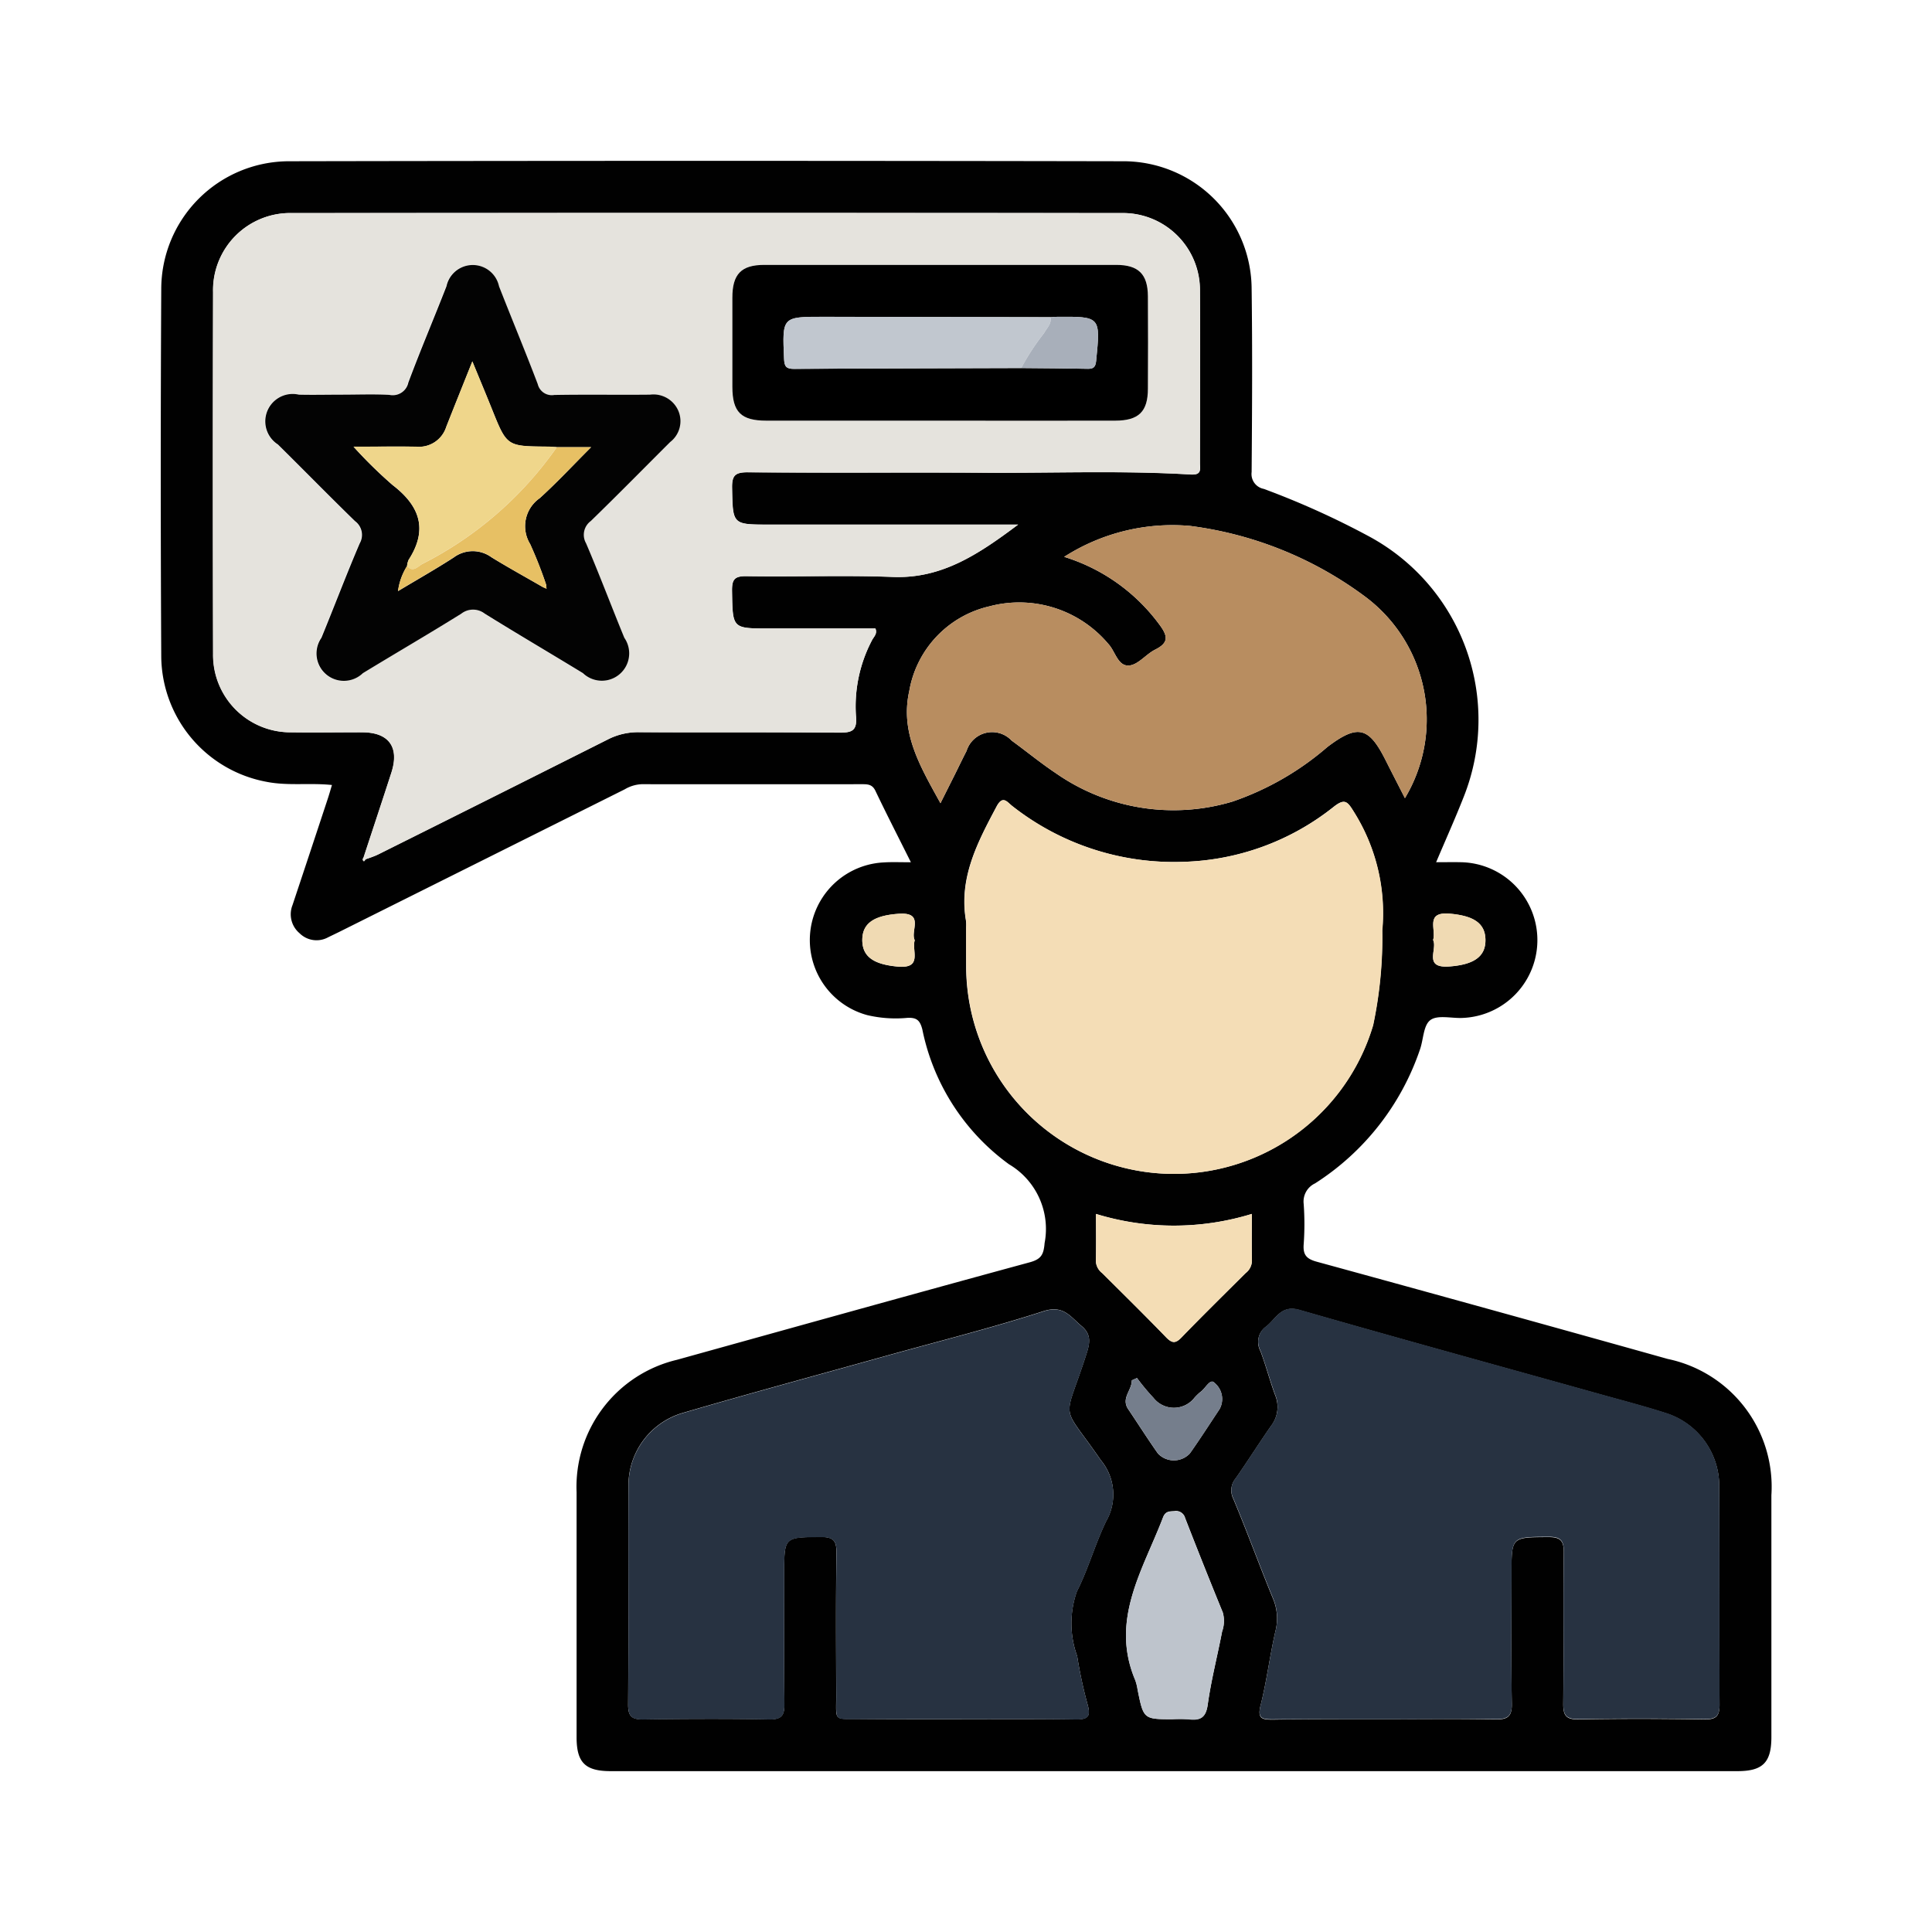 <svg xmlns="http://www.w3.org/2000/svg" width="82" height="82" viewBox="0 0 82 82">
  <g id="Grupo_968855" data-name="Grupo 968855" transform="translate(-193 -19655)">
    <rect id="Rectángulo_307292" data-name="Rectángulo 307292" width="82" height="82" transform="translate(193 19655)" fill="none"/>
    <g id="Grupo_968856" data-name="Grupo 968856" transform="translate(-599.048 19321.705)">
      <path id="Trazado_633778" data-name="Trazado 633778" d="M830.709,369.892c-.535-1.072-1.035-2.046-1.506-3.033-.128-.267-.314-.28-.554-.28q-4.685.005-9.371,0a1.54,1.54,0,0,0-.71.215q-6.051,3.023-12.1,6.043c-.164.082-.33.159-.494.24a1.021,1.021,0,0,1-1.212-.173,1.051,1.051,0,0,1-.3-1.191q.749-2.248,1.492-4.5c.064-.192.119-.387.183-.6-.946-.1-1.864.045-2.775-.135a5.461,5.461,0,0,1-4.47-5.287q-.042-7.819,0-15.639a5.43,5.43,0,0,1,5.394-5.413q17.742-.034,35.485,0a5.444,5.444,0,0,1,5.4,5.406c.035,2.594.02,5.19,0,7.785a.641.641,0,0,0,.516.715,34.985,34.985,0,0,1,4.5,2.034,8.844,8.844,0,0,1,4,11c-.357.913-.76,1.808-1.185,2.811.388,0,.717-.007,1.045,0a3.306,3.306,0,0,1,.048,6.61c-.457.016-1.034-.134-1.336.089s-.292.82-.442,1.246a10.9,10.9,0,0,1-4.453,5.686.85.85,0,0,0-.484.869,11.854,11.854,0,0,1,0,1.721c-.033.448.123.617.558.736q7.452,2.041,14.893,4.126a5.543,5.543,0,0,1,4.4,5.784q0,5.132,0,10.265c0,1.08-.366,1.446-1.443,1.446q-23.909,0-47.818,0c-1.084,0-1.449-.363-1.45-1.438q0-5.2,0-10.4a5.544,5.544,0,0,1,4.26-5.621c4.986-1.385,9.97-2.777,14.963-4.135.5-.135.6-.329.641-.818a3.188,3.188,0,0,0-1.51-3.345,9.376,9.376,0,0,1-3.679-5.722c-.1-.391-.241-.511-.633-.493a5.257,5.257,0,0,1-1.709-.117,3.3,3.3,0,0,1,.7-6.48C829.9,369.877,830.241,369.892,830.709,369.892Zm-23.138-.13a5.407,5.407,0,0,0,.506-.193q4.887-2.44,9.767-4.89a2.809,2.809,0,0,1,1.317-.309c2.824.014,5.649-.007,8.473.019.558,0,.808-.055.743-.72a6.027,6.027,0,0,1,.676-3.191c.072-.152.247-.281.15-.51h-4.539c-1.539,0-1.517,0-1.544-1.573-.009-.5.091-.657.626-.647,2.066.036,4.135-.049,6.2.033s3.618-.948,5.317-2.222H824.7c-1.568,0-1.546,0-1.577-1.54-.011-.522.107-.685.662-.68,3.4.029,6.8,0,10.195.019,2.869.015,5.74-.1,8.607.075.48.029.393-.225.393-.486,0-2.434.015-4.867,0-7.3a3.27,3.27,0,0,0-3.329-3.31q-17.6-.013-35.2,0a3.273,3.273,0,0,0-3.355,3.355q-.017,7.68,0,15.359a3.284,3.284,0,0,0,3.318,3.324c1.01.015,2.021,0,3.031,0,1.121.008,1.567.635,1.218,1.715-.387,1.2-.784,2.392-1.176,3.588-.039.062-.064.125.014.172A.682.682,0,0,0,807.571,369.762Zm25.354,36.5c1.607,0,3.213-.01,4.82.006.476.005.6-.133.468-.61a19.468,19.468,0,0,1-.448-2.076,4.077,4.077,0,0,1-.013-2.74c.485-.956.773-2.011,1.241-2.978a2.279,2.279,0,0,0-.226-2.6c-1.73-2.518-1.58-1.486-.624-4.453.147-.458.263-.86-.193-1.238-.473-.393-.764-.9-1.609-.63-2.2.711-4.44,1.271-6.665,1.892-2.886.806-5.778,1.588-8.654,2.429a3.2,3.2,0,0,0-2.3,3.092c-.012,3.1.006,6.2-.014,9.294,0,.489.156.625.63.618,1.79-.023,3.581-.031,5.37,0,.553.01.638-.208.632-.688-.023-1.836-.009-3.672-.009-5.507,0-1.556,0-1.535,1.555-1.545.512,0,.67.141.663.659-.028,2.019-.015,4.039-.01,6.058,0,1.126-.128,1,.975,1.009C829.987,406.267,831.456,406.263,832.925,406.263Zm17.907,0c1.561,0,3.122-.02,4.682.011.532.011.714-.128.7-.687-.035-1.835-.013-3.672-.013-5.507,0-1.556,0-1.534,1.555-1.545.512,0,.669.141.662.659-.027,2.134,0,4.268-.021,6.4-.005.491.1.689.641.679,1.789-.033,3.58-.027,5.37,0,.485.007.625-.148.622-.626-.018-3.1,0-6.2-.014-9.294a3.242,3.242,0,0,0-2.237-3.067c-.935-.3-1.889-.549-2.836-.814-4.251-1.188-8.508-2.356-12.75-3.576-.77-.221-.982.37-1.4.7a.8.8,0,0,0-.252,1.035c.235.62.4,1.265.632,1.889a1.313,1.313,0,0,1-.178,1.3c-.511.733-.987,1.49-1.5,2.224a.792.792,0,0,0-.1.871c.583,1.393,1.1,2.815,1.675,4.212a2.173,2.173,0,0,1,.112,1.4c-.241,1.045-.369,2.117-.632,3.156-.148.582.088.6.528.6C847.664,406.255,849.248,406.263,850.832,406.263Zm-17.778-33.612c0,.574,0,1.147,0,1.72a8.817,8.817,0,0,0,17.271,2.434,18.085,18.085,0,0,0,.387-4.019,8.065,8.065,0,0,0-1.2-5.025c-.272-.439-.381-.6-.862-.22a10.709,10.709,0,0,1-6.407,2.334,11.091,11.091,0,0,1-7.23-2.365c-.213-.161-.4-.485-.667.012-.809,1.523-1.614,3.035-1.3,4.854A1.718,1.718,0,0,1,833.054,372.651Zm-1.09-5.265c.239-.477.414-.824.588-1.171s.34-.7.52-1.047a1.136,1.136,0,0,1,1.914-.438c.631.458,1.235.957,1.883,1.388a8.721,8.721,0,0,0,7.487,1.2A12.167,12.167,0,0,0,848.385,365c1.288-.976,1.757-.865,2.472.559.265.528.536,1.052.821,1.611A6.5,6.5,0,0,0,850,358.627a15.8,15.8,0,0,0-7.444-3.01,8.517,8.517,0,0,0-5.341,1.313,7.908,7.908,0,0,1,4.06,2.9c.36.489.359.758-.2,1.038-.387.194-.716.639-1.1.673-.485.044-.586-.6-.888-.918a4.942,4.942,0,0,0-5.048-1.592,4.465,4.465,0,0,0-3.4,3.6C830.247,364.393,831.1,365.821,831.965,367.386Zm9.858,38.878a6.07,6.07,0,0,1,.687,0c.482.055.722-.064.8-.623.144-1.04.413-2.062.609-3.1a1.33,1.33,0,0,0,.031-.806q-.818-2-1.6-4.012a.4.4,0,0,0-.461-.291c-.209.011-.376,0-.477.265-.849,2.224-2.259,4.348-1.18,6.9a2.089,2.089,0,0,1,.1.4C840.583,406.264,840.582,406.264,841.823,406.264Zm3.357-21.446a11.261,11.261,0,0,1-6.614,0c0,.713.011,1.35-.006,1.987a.675.675,0,0,0,.268.523c.91.906,1.825,1.806,2.717,2.729.25.258.4.268.653,0,.892-.923,1.808-1.822,2.718-2.728a.677.677,0,0,0,.269-.523C845.17,386.17,845.18,385.532,845.18,384.818Zm-4.874,6.965-.221.1c.013.418-.467.753-.151,1.223.421.626.826,1.264,1.26,1.88a.931.931,0,0,0,1.355,0c.435-.616.842-1.252,1.26-1.88a.888.888,0,0,0-.214-1.118c-.186-.205-.388.251-.6.39a2.269,2.269,0,0,0-.246.238,1.105,1.105,0,0,1-1.745.007A9.551,9.551,0,0,1,840.306,391.783ZM830.872,373.2c-.2-.376.438-1.2-.68-1.12-1.027.072-1.552.39-1.545,1.13.007.719.524,1.021,1.5,1.111C831.222,374.416,830.737,373.657,830.872,373.2Zm22-.007c.2.383-.435,1.2.681,1.124,1.018-.073,1.553-.4,1.542-1.133-.01-.718-.527-1.018-1.5-1.107C852.519,371.975,853.014,372.739,852.875,373.19Z" transform="translate(0 0)" fill="#010101"/>
      <path id="Trazado_633779" data-name="Trazado 633779" d="M813.276,375.471c.393-1.2.789-2.39,1.177-3.588.349-1.079-.1-1.707-1.218-1.715-1.01-.007-2.021.01-3.031,0a3.284,3.284,0,0,1-3.318-3.324q-.02-7.679,0-15.359a3.273,3.273,0,0,1,3.355-3.355q17.6-.011,35.2,0a3.27,3.27,0,0,1,3.329,3.31c.02,2.433.006,4.867,0,7.3,0,.261.088.515-.393.486-2.867-.171-5.737-.059-8.607-.075-3.4-.019-6.8.01-10.195-.019-.555,0-.673.158-.662.68.031,1.539.009,1.54,1.577,1.54h10.565c-1.7,1.274-3.243,2.3-5.317,2.222s-4.133,0-6.2-.033c-.535-.01-.635.15-.626.647.027,1.572.006,1.573,1.544,1.573H835c.1.229-.078.358-.15.51a6.028,6.028,0,0,0-.676,3.191c.065.665-.185.725-.743.72-2.824-.026-5.649-.005-8.473-.019a2.81,2.81,0,0,0-1.317.309q-4.878,2.456-9.767,4.89c-.161.08-.337.129-.506.193A.647.647,0,0,0,813.276,375.471Zm-.9-19.634c-.62,0-1.241.015-1.86,0a1.163,1.163,0,0,0-.894,2.111c1.094,1.081,2.169,2.183,3.272,3.254a.726.726,0,0,1,.2.947c-.567,1.325-1.077,2.675-1.625,4.008a1.161,1.161,0,0,0,1.758,1.5c1.389-.847,2.8-1.665,4.177-2.525a.81.81,0,0,1,.99-.007c1.381.86,2.785,1.683,4.174,2.53a1.161,1.161,0,0,0,1.757-1.5c-.548-1.334-1.056-2.684-1.623-4.009a.726.726,0,0,1,.2-.947c1.137-1.1,2.247-2.234,3.369-3.353a1.118,1.118,0,0,0,.357-1.3,1.151,1.151,0,0,0-1.214-.711c-1.355.012-2.71-.011-4.064.014a.613.613,0,0,1-.7-.462c-.528-1.39-1.1-2.764-1.643-4.149a1.14,1.14,0,0,0-2.231,0c-.532,1.365-1.107,2.713-1.618,4.086a.677.677,0,0,1-.8.522C813.71,355.809,813.043,355.836,812.377,355.836Zm25.367,1.1q3.716,0,7.432,0c1,0,1.386-.38,1.39-1.358q.009-1.961,0-3.922c-.005-.937-.4-1.33-1.347-1.331q-7.467-.005-14.934,0c-.978,0-1.352.39-1.355,1.391q-.006,1.892,0,3.784c0,1.073.367,1.435,1.451,1.436Q834.062,356.942,837.744,356.939Z" transform="translate(-5.798 -5.79)" fill="#e5e3dd"/>
      <path id="Trazado_633780" data-name="Trazado 633780" d="M884.953,534.065c-1.469,0-2.938,0-4.407,0-1.1,0-.972.117-.975-1.009-.005-2.019-.018-4.039.01-6.058.007-.518-.151-.663-.663-.659-1.555.011-1.555-.011-1.555,1.545,0,1.836-.014,3.672.009,5.507.006.48-.079.7-.632.688-1.789-.034-3.58-.027-5.37,0-.474.006-.633-.129-.63-.618.02-3.1,0-6.2.014-9.294a3.2,3.2,0,0,1,2.3-3.092c2.875-.841,5.768-1.623,8.654-2.429,2.225-.621,4.47-1.181,6.665-1.892.845-.274,1.136.237,1.609.63.456.378.34.78.193,1.238-.956,2.967-1.107,1.936.624,4.453a2.279,2.279,0,0,1,.226,2.6c-.467.967-.756,2.022-1.241,2.978a4.078,4.078,0,0,0,.013,2.74,19.465,19.465,0,0,0,.448,2.076c.134.477.008.615-.468.61C888.167,534.055,886.56,534.065,884.953,534.065Z" transform="translate(-52.029 -127.803)" fill="#273241"/>
      <path id="Trazado_633781" data-name="Trazado 633781" d="M969.978,534.01c-1.584,0-3.167-.008-4.751.005-.44,0-.676-.015-.528-.6.263-1.039.391-2.111.632-3.156a2.174,2.174,0,0,0-.112-1.4c-.576-1.4-1.092-2.818-1.675-4.212a.792.792,0,0,1,.1-.871c.51-.733.987-1.491,1.5-2.224a1.314,1.314,0,0,0,.178-1.3c-.228-.624-.4-1.269-.632-1.889a.8.8,0,0,1,.252-1.035c.417-.326.629-.917,1.4-.7,4.242,1.22,8.5,2.388,12.75,3.576.947.265,1.9.51,2.836.814a3.242,3.242,0,0,1,2.237,3.067c.013,3.1,0,6.2.014,9.294,0,.479-.137.633-.622.626-1.79-.025-3.581-.03-5.37,0-.541.01-.646-.188-.641-.679.023-2.134-.006-4.268.021-6.4.007-.518-.15-.663-.662-.659-1.555.011-1.555-.011-1.555,1.545,0,1.836-.022,3.672.013,5.507.01.559-.172.7-.7.687C973.1,533.99,971.538,534.01,969.978,534.01Z" transform="translate(-119.146 -127.747)" fill="#273241"/>
      <path id="Trazado_633782" data-name="Trazado 633782" d="M922.495,443.793a1.676,1.676,0,0,0,0-.275c-.312-1.82.492-3.332,1.3-4.854.264-.5.454-.173.667-.012a11.091,11.091,0,0,0,7.23,2.365,10.709,10.709,0,0,0,6.407-2.334c.481-.378.59-.219.862.22a8.065,8.065,0,0,1,1.2,5.025,18.082,18.082,0,0,1-.387,4.019,8.817,8.817,0,0,1-17.271-2.434C922.49,444.94,922.495,444.367,922.495,443.793Z" transform="translate(-89.441 -71.142)" fill="#f4ddb6"/>
      <path id="Trazado_633783" data-name="Trazado 633783" d="M915.005,407.914c-.86-1.566-1.718-2.994-1.325-4.756a4.465,4.465,0,0,1,3.4-3.6,4.942,4.942,0,0,1,5.048,1.592c.3.316.4.962.888.918.382-.034.711-.479,1.1-.673.558-.279.559-.549.2-1.038a7.909,7.909,0,0,0-4.06-2.9,8.516,8.516,0,0,1,5.341-1.313,15.8,15.8,0,0,1,7.444,3.01,6.5,6.5,0,0,1,1.677,8.546c-.285-.559-.556-1.083-.821-1.611-.715-1.424-1.184-1.535-2.472-.559a12.168,12.168,0,0,1-4.028,2.314,8.721,8.721,0,0,1-7.487-1.2c-.649-.432-1.252-.93-1.883-1.388a1.136,1.136,0,0,0-1.914.438c-.181.345-.347.7-.521,1.047S915.245,407.437,915.005,407.914Z" transform="translate(-83.041 -40.528)" fill="#b88d60"/>
      <path id="Trazado_633784" data-name="Trazado 633784" d="M949.24,556.535c-1.241,0-1.24,0-1.495-1.256a2.093,2.093,0,0,0-.1-.4c-1.079-2.555.331-4.678,1.18-6.9.1-.264.268-.254.477-.265a.4.4,0,0,1,.461.291q.781,2.014,1.6,4.012a1.33,1.33,0,0,1-.031.806c-.2,1.034-.465,2.056-.609,3.1-.077.559-.318.678-.8.623A6.07,6.07,0,0,0,949.24,556.535Z" transform="translate(-107.417 -150.271)" fill="#bec4cc"/>
      <path id="Trazado_633785" data-name="Trazado 633785" d="M949.242,501.992c0,.714-.01,1.352.005,1.99a.677.677,0,0,1-.269.523c-.91.906-1.826,1.806-2.718,2.728-.255.264-.4.254-.653,0-.892-.923-1.807-1.823-2.717-2.729a.675.675,0,0,1-.268-.523c.016-.637.006-1.274.006-1.987A11.261,11.261,0,0,0,949.242,501.992Z" transform="translate(-104.062 -117.174)" fill="#f4ddb5"/>
      <path id="Trazado_633786" data-name="Trazado 633786" d="M947.686,527.223a9.559,9.559,0,0,0,.7.84,1.105,1.105,0,0,0,1.745-.007,2.27,2.27,0,0,1,.246-.238c.21-.14.412-.6.6-.391a.888.888,0,0,1,.214,1.118c-.418.628-.825,1.264-1.26,1.88a.931.931,0,0,1-1.355,0c-.435-.616-.839-1.254-1.26-1.88-.316-.47.163-.805.151-1.223Z" transform="translate(-107.38 -135.44)" fill="#757e8c"/>
      <path id="Trazado_633787" data-name="Trazado 633787" d="M908.945,456.959c-.135.46.35,1.22-.726,1.12-.974-.09-1.491-.392-1.5-1.111-.007-.74.517-1.058,1.545-1.13C909.383,455.761,908.742,456.583,908.945,456.959Z" transform="translate(-78.074 -83.762)" fill="#f0dab3"/>
      <path id="Trazado_633788" data-name="Trazado 633788" d="M994.457,456.935c.139-.451-.356-1.215.722-1.117.975.089,1.492.389,1.5,1.107.01.735-.524,1.061-1.542,1.133C994.022,458.139,994.658,457.319,994.457,456.935Z" transform="translate(-141.583 -83.745)" fill="#f0dab3"/>
      <path id="Trazado_633789" data-name="Trazado 633789" d="M830.052,447.258a.689.689,0,0,1-.078.091c-.078-.048-.053-.111-.014-.173A.665.665,0,0,1,830.052,447.258Z" transform="translate(-22.481 -77.496)" fill="#e5e3dd"/>
      <path id="Trazado_633790" data-name="Trazado 633790" d="M818.161,361.634c.666,0,1.333-.027,2,.01a.677.677,0,0,0,.8-.522c.511-1.372,1.086-2.721,1.618-4.086a1.14,1.14,0,0,1,2.231,0c.542,1.385,1.115,2.759,1.643,4.149a.613.613,0,0,0,.7.462c1.354-.025,2.71,0,4.064-.014a1.151,1.151,0,0,1,1.214.711,1.118,1.118,0,0,1-.357,1.3c-1.122,1.119-2.232,2.249-3.369,3.353a.726.726,0,0,0-.2.947c.567,1.325,1.075,2.675,1.623,4.009a1.161,1.161,0,0,1-1.757,1.5c-1.389-.848-2.793-1.671-4.174-2.53a.81.81,0,0,0-.99.007c-1.381.86-2.788,1.678-4.177,2.525a1.161,1.161,0,0,1-1.758-1.5c.548-1.333,1.058-2.683,1.625-4.008a.726.726,0,0,0-.2-.947c-1.1-1.071-2.178-2.173-3.273-3.254a1.163,1.163,0,0,1,.894-2.111C816.92,361.649,817.541,361.634,818.161,361.634Zm8.518,8.172.147.063-.017-.173a18.139,18.139,0,0,0-.678-1.722,1.45,1.45,0,0,1,.408-1.948c.731-.664,1.406-1.39,2.18-2.163h-1.455c-.137-.007-.274-.021-.411-.022-1.712-.014-1.71-.014-2.34-1.583-.255-.636-.52-1.268-.835-2.034-.414,1.038-.764,1.906-1.107,2.776a1.213,1.213,0,0,1-1.268.845c-.837-.018-1.674,0-2.667,0a19.234,19.234,0,0,0,1.656,1.625c1.158.888,1.513,1.888.681,3.177a.867.867,0,0,0-.067.264,2.637,2.637,0,0,0-.383,1.062c.843-.506,1.619-.945,2.366-1.429a1.351,1.351,0,0,1,1.6-.008C825.206,368.976,825.947,369.382,826.679,369.806Z" transform="translate(-11.582 -11.588)" fill="#030303"/>
      <path id="Trazado_633791" data-name="Trazado 633791" d="M895.555,362.72q-3.682,0-7.364,0c-1.083,0-1.448-.363-1.45-1.436q0-1.892,0-3.784c0-1,.377-1.39,1.355-1.391q7.467,0,14.934,0c.947,0,1.342.393,1.347,1.331q.011,1.961,0,3.922c0,.978-.392,1.357-1.39,1.358Q899.271,362.725,895.555,362.72ZM899,360.487c.938.009,1.877.013,2.815.032.258.005.34-.077.366-.346.185-1.875.193-1.874-1.666-1.861-.091,0-.182.011-.273.017q-4.818-.009-9.636-.017c-1.76,0-1.749,0-1.671,1.79.014.331.1.423.43.421C892.578,360.5,895.789,360.5,899,360.487Z" transform="translate(-63.609 -11.571)"/>
      <path id="Trazado_633792" data-name="Trazado 633792" d="M830.794,379.64a.866.866,0,0,1,.067-.264c.831-1.289.476-2.289-.681-3.177a19.2,19.2,0,0,1-1.656-1.625c.993,0,1.83-.013,2.666,0a1.213,1.213,0,0,0,1.268-.845c.343-.87.692-1.738,1.107-2.776.315.766.58,1.4.835,2.034.63,1.569.628,1.569,2.34,1.583.137,0,.274.014.411.022a15.516,15.516,0,0,1-5.706,4.956C831.258,379.65,831.052,379.941,830.794,379.64Z" transform="translate(-21.469 -22.322)" fill="#efd68b"/>
      <path id="Trazado_633793" data-name="Trazado 633793" d="M835.741,389.181c.258.3.464.01.651-.088a15.515,15.515,0,0,0,5.706-4.956h1.455c-.774.773-1.448,1.5-2.18,2.163a1.45,1.45,0,0,0-.408,1.948,18.141,18.141,0,0,1,.678,1.722l-.13.11c-.731-.424-1.473-.83-2.19-1.275a1.351,1.351,0,0,0-1.6.008c-.747.485-1.524.923-2.366,1.429A2.635,2.635,0,0,1,835.741,389.181Z" transform="translate(-26.416 -31.863)" fill="#e7c064"/>
      <path id="Trazado_633794" data-name="Trazado 633794" d="M857.777,405.264l.017.173-.147-.063Z" transform="translate(-42.55 -47.156)" fill="#e7c064"/>
      <path id="Trazado_633795" data-name="Trazado 633795" d="M904.695,366.27c-3.212.01-6.423.015-9.635.035-.326,0-.416-.09-.43-.421-.078-1.79-.089-1.792,1.671-1.79q4.818.007,9.636.017c.054.286-.158.463-.276.678A9.988,9.988,0,0,0,904.695,366.27Z" transform="translate(-69.303 -17.354)" fill="#c1c7cf"/>
      <path id="Trazado_633796" data-name="Trazado 633796" d="M931.149,366.266a9.988,9.988,0,0,1,.966-1.479c.117-.216.33-.393.276-.678.091-.006.182-.017.273-.017,1.859-.013,1.852-.014,1.666,1.861-.026.269-.108.351-.366.346C933.026,366.279,932.087,366.275,931.149,366.266Z" transform="translate(-95.757 -17.35)" fill="#a8afba"/>
    </g>
  </g>
</svg>
